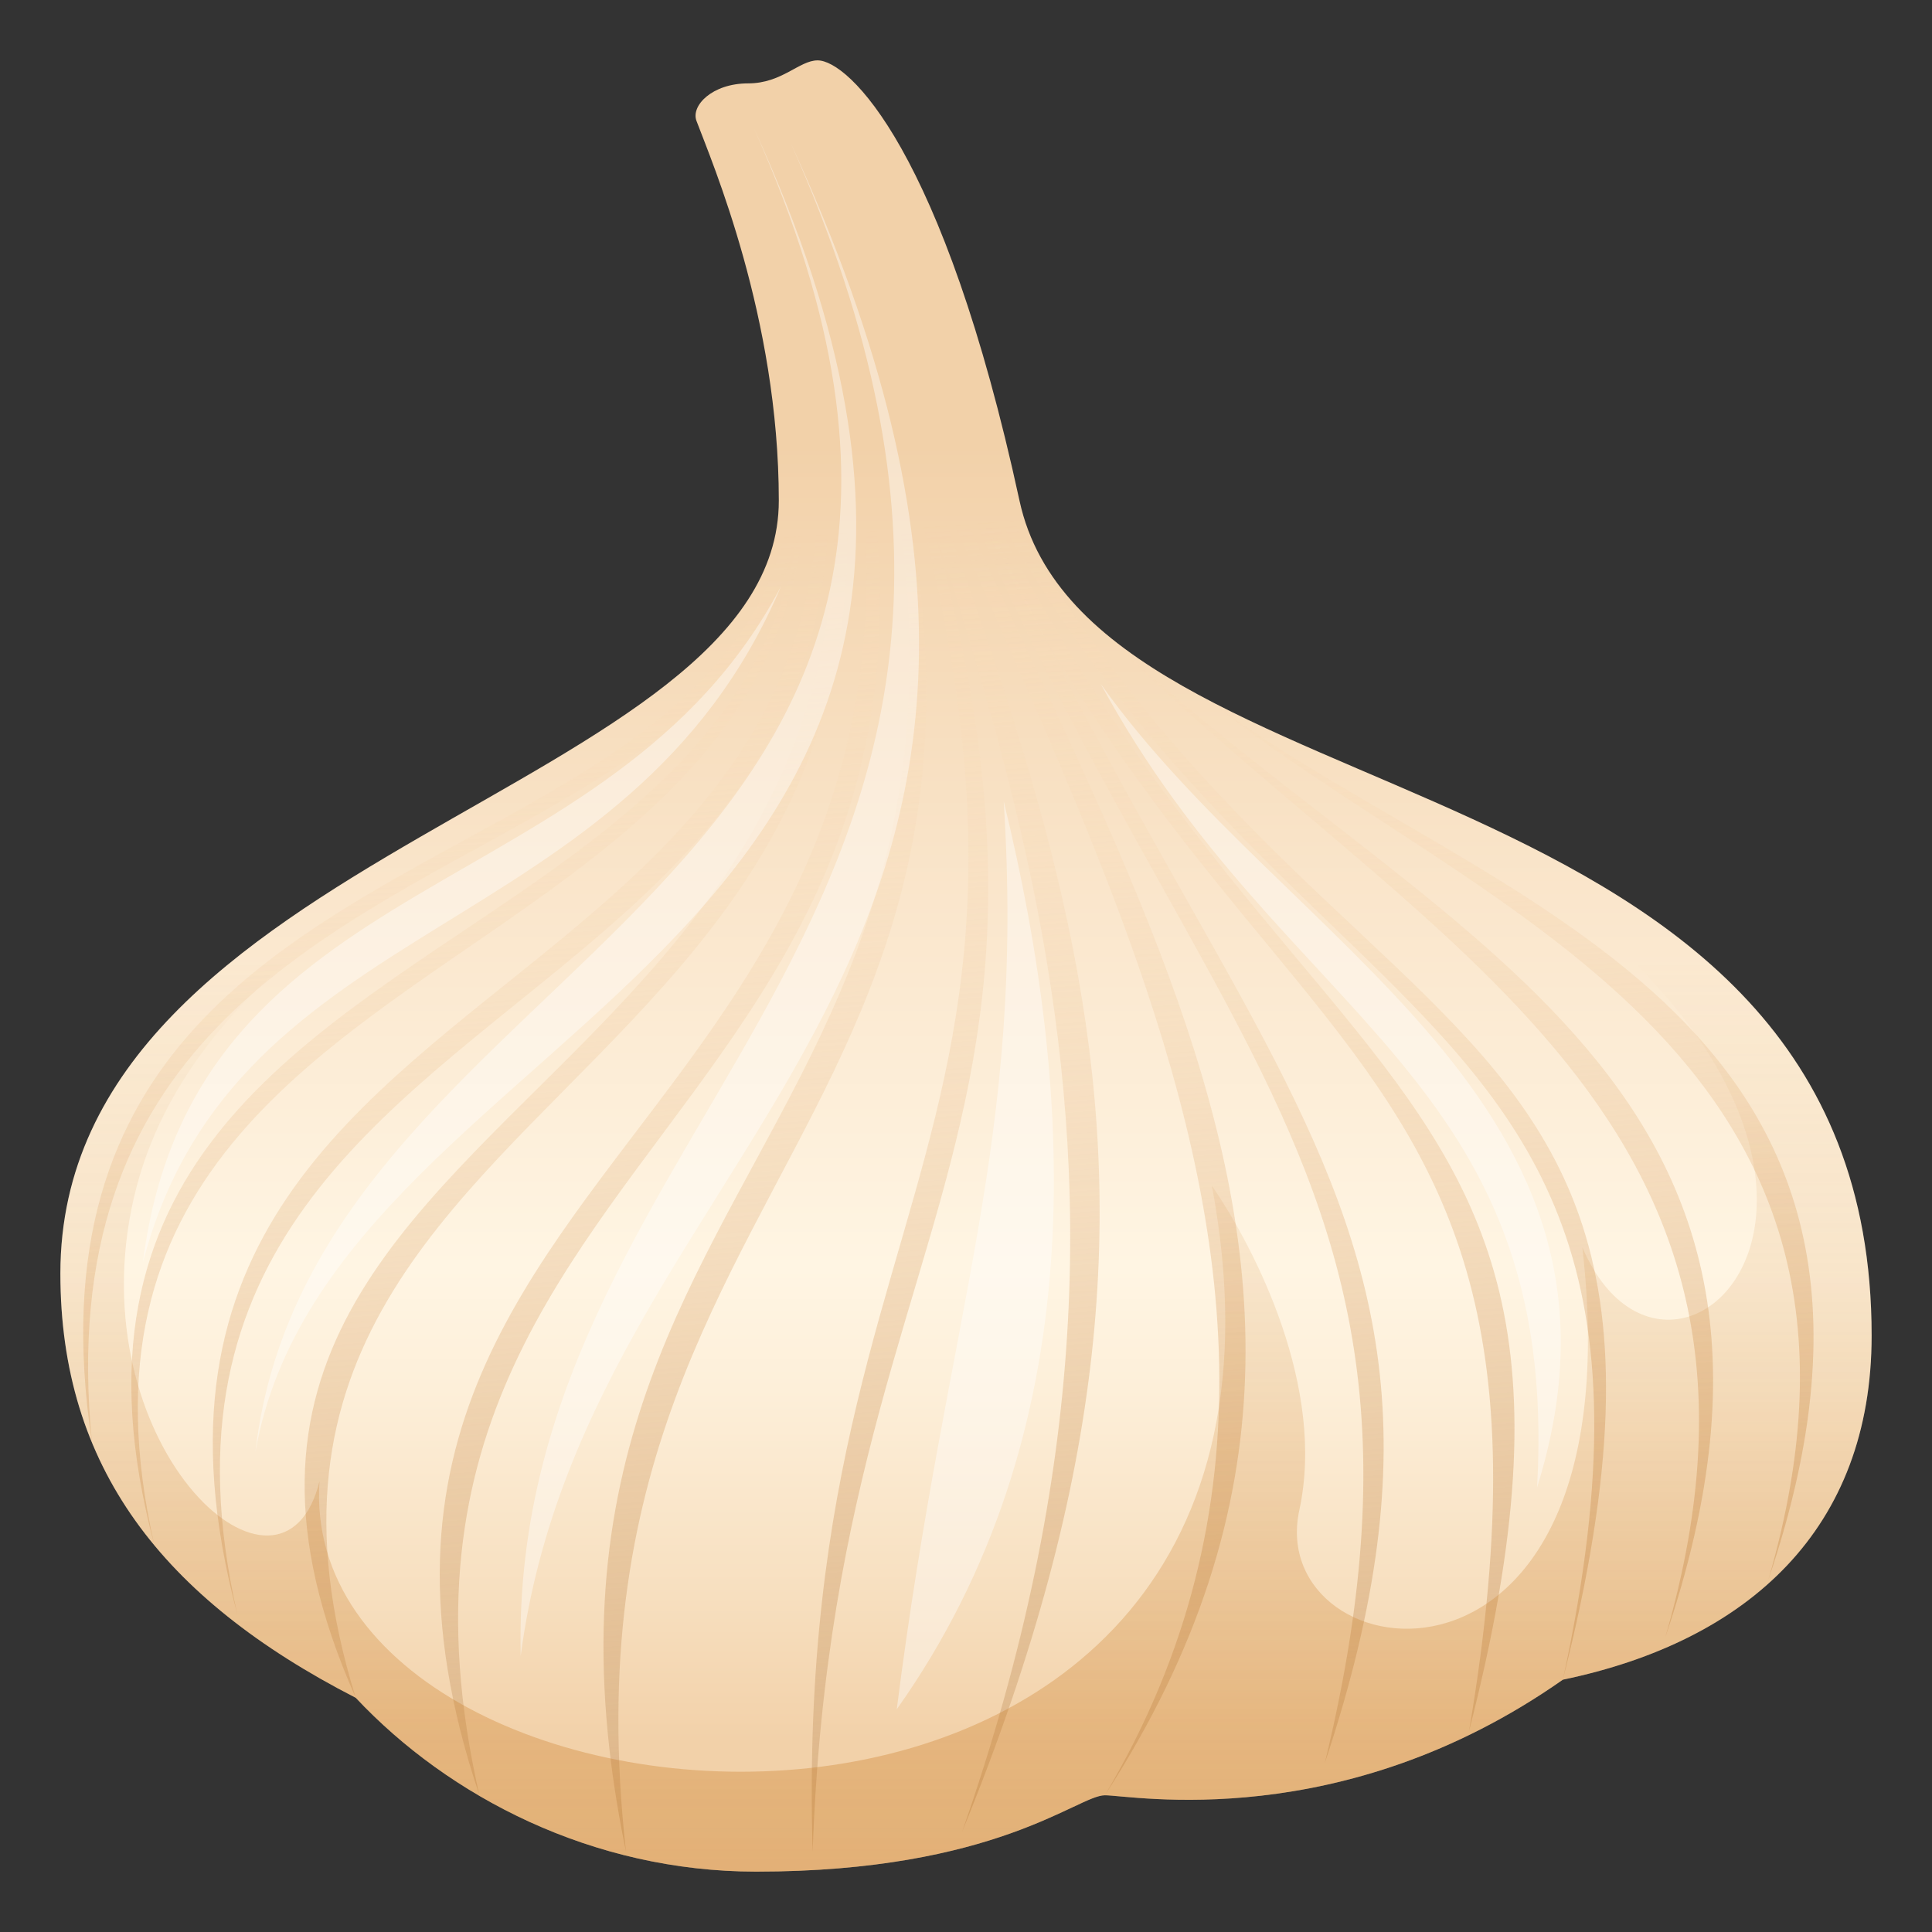 <?xml version="1.0" encoding="utf-8"?>
<!-- Generator: Adobe Illustrator 15.0.0, SVG Export Plug-In . SVG Version: 6.00 Build 0)  -->
<!DOCTYPE svg PUBLIC "-//W3C//DTD SVG 1.1//EN" "http://www.w3.org/Graphics/SVG/1.1/DTD/svg11.dtd">
<svg version="1.1" id="Layer_1" xmlns:x="http://ns.adobe.com/Extensibility/1.0/" xmlns:i="http://ns.adobe.com/AdobeIllustrator/10.0/" xmlns:graph="http://ns.adobe.com/Graphs/1.0/"
	 xmlns="http://www.w3.org/2000/svg" xmlns:xlink="http://www.w3.org/1999/xlink" xmlns:a="http://ns.adobe.com/AdobeSVGViewerExtensions/3.0/"
	 x="0px" y="0px" width="64px" height="64px" viewBox="0 0 64 64" enable-background="new 0 0 64 64" xml:space="preserve">
<rect x="0" y="0" width="64" height="64" fill="#333333" stroke="none"/>
<linearGradient id="SVGID_1_" gradientUnits="userSpaceOnUse" x1="32.001" y1="62" x2="32.001" y2="2.001">
	<stop  offset="0.073" style="stop-color:#F2D1A9"/>
	<stop  offset="0.152" style="stop-color:#F7DFBF"/>
	<stop  offset="0.266" style="stop-color:#FDEFD9"/>
	<stop  offset="0.333" style="stop-color:#FFF5E3"/>
	<stop  offset="0.536" style="stop-color:#FAE6CC"/>
	<stop  offset="0.788" style="stop-color:#F2D1A9"/>
	<a:midPointStop  offset="0.073" style="stop-color:#F2D1A9"/>
	<a:midPointStop  offset="0.407" style="stop-color:#F2D1A9"/>
	<a:midPointStop  offset="0.333" style="stop-color:#FFF5E3"/>
	<a:midPointStop  offset="0.539" style="stop-color:#FFF5E3"/>
	<a:midPointStop  offset="0.788" style="stop-color:#F2D1A9"/>
</linearGradient>
<path fill="url(#SVGID_1_)" d="M27.086,2c1.008,0,4.158,2.924,6.686,14.584C36.123,27.432,62,24.627,62,44.242
	c0,6.387-4.057,10.115-10.229,11.4C44.443,60.785,37.5,59.471,36.6,59.471S33,62,25.045,62c-5.41,0-10.174-2.471-13.26-5.758
	C5.357,52.943,2,48.572,2,42.186c0-14.014,23.799-15.984,23.799-25.602c0-6.07-2.217-11.217-2.729-12.584
	c-0.184-0.494,0.512-1.238,1.715-1.238C25.906,2.762,26.475,2,27.086,2z"/>
<linearGradient id="SVGID_2_" gradientUnits="userSpaceOnUse" x1="36.484" y1="61.499" x2="32.234" y2="2.499">
	<stop  offset="0" style="stop-color:#D9B285"/>
	<stop  offset="0.751" style="stop-color:#FFE0BC;stop-opacity:0"/>
	<a:midPointStop  offset="0" style="stop-color:#D9B285"/>
	<a:midPointStop  offset="0.5" style="stop-color:#D9B285"/>
	<a:midPointStop  offset="0.751" style="stop-color:#FFE0BC;stop-opacity:0"/>
</linearGradient>
<path fill="url(#SVGID_2_)" d="M36.6,59.471c11.316-19.058-5.865-37.954-10.427-57.115C33.151,25.434,49.146,40.108,36.6,59.471z"/>
<linearGradient id="SVGID_3_" gradientUnits="userSpaceOnUse" x1="42.841" y1="61.041" x2="38.591" y2="2.042">
	<stop  offset="0" style="stop-color:#D9B285"/>
	<stop  offset="0.751" style="stop-color:#FFE0BC;stop-opacity:0"/>
	<a:midPointStop  offset="0" style="stop-color:#D9B285"/>
	<a:midPointStop  offset="0.5" style="stop-color:#D9B285"/>
	<a:midPointStop  offset="0.751" style="stop-color:#FFE0BC;stop-opacity:0"/>
</linearGradient>
<path fill="url(#SVGID_3_)" d="M51.771,55.643C57.75,28.2,36.427,37.046,27.086,2C38.021,38.171,58.833,27.858,51.771,55.643z"/>
<linearGradient id="SVGID_4_" gradientUnits="userSpaceOnUse" x1="48.437" y1="60.638" x2="44.187" y2="1.638">
	<stop  offset="0" style="stop-color:#D9B285"/>
	<stop  offset="0.751" style="stop-color:#FFE0BC;stop-opacity:0"/>
	<a:midPointStop  offset="0" style="stop-color:#D9B285"/>
	<a:midPointStop  offset="0.5" style="stop-color:#D9B285"/>
	<a:midPointStop  offset="0.751" style="stop-color:#FFE0BC;stop-opacity:0"/>
</linearGradient>
<path fill="url(#SVGID_4_)" d="M55.166,54.233c5.133-17.67-8.522-23.04-19.051-33.695C47.125,31.194,61.583,35.317,55.166,54.233z"
	/>
<linearGradient id="SVGID_5_" gradientUnits="userSpaceOnUse" x1="51.992" y1="60.383" x2="47.742" y2="1.381">
	<stop  offset="0" style="stop-color:#D9B285"/>
	<stop  offset="0.751" style="stop-color:#FFE0BC;stop-opacity:0"/>
	<a:midPointStop  offset="0" style="stop-color:#D9B285"/>
	<a:midPointStop  offset="0.5" style="stop-color:#D9B285"/>
	<a:midPointStop  offset="0.751" style="stop-color:#FFE0BC;stop-opacity:0"/>
</linearGradient>
<path fill="url(#SVGID_5_)" d="M58.583,52.317c5.133-17.67-9.908-22.157-18.558-29.129C49.212,30.042,65,33.4,58.583,52.317z"/>
<linearGradient id="SVGID_6_" gradientUnits="userSpaceOnUse" x1="41.273" y1="61.154" x2="37.023" y2="2.154">
	<stop  offset="0" style="stop-color:#D9B285"/>
	<stop  offset="0.751" style="stop-color:#FFE0BC;stop-opacity:0"/>
	<a:midPointStop  offset="0" style="stop-color:#D9B285"/>
	<a:midPointStop  offset="0.5" style="stop-color:#D9B285"/>
	<a:midPointStop  offset="0.751" style="stop-color:#FFE0BC;stop-opacity:0"/>
</linearGradient>
<path fill="url(#SVGID_6_)" d="M48.662,57.351c4.671-27.497-12.235-19.949-21.576-54.995C38.021,38.526,55.396,31.194,48.662,57.351
	z"/>
<linearGradient id="SVGID_7_" gradientUnits="userSpaceOnUse" x1="39.096" y1="61.312" x2="34.846" y2="2.31">
	<stop  offset="0" style="stop-color:#D9B285"/>
	<stop  offset="0.751" style="stop-color:#FFE0BC;stop-opacity:0"/>
	<a:midPointStop  offset="0" style="stop-color:#D9B285"/>
	<a:midPointStop  offset="0.5" style="stop-color:#D9B285"/>
	<a:midPointStop  offset="0.751" style="stop-color:#FFE0BC;stop-opacity:0"/>
</linearGradient>
<path fill="url(#SVGID_7_)" d="M43.883,58.411c5.575-22.928-8.362-24.928-16.797-56.055C37.021,34.608,51.021,37.046,43.883,58.411z
	"/>
<linearGradient id="SVGID_8_" gradientUnits="userSpaceOnUse" x1="34.249" y1="61.66" x2="29.999" y2="2.66">
	<stop  offset="0" style="stop-color:#D9B285"/>
	<stop  offset="0.751" style="stop-color:#FFE0BC;stop-opacity:0"/>
	<a:midPointStop  offset="0" style="stop-color:#D9B285"/>
	<a:midPointStop  offset="0.5" style="stop-color:#D9B285"/>
	<a:midPointStop  offset="0.751" style="stop-color:#FFE0BC;stop-opacity:0"/>
</linearGradient>
<path fill="url(#SVGID_8_)" d="M31.868,60.688C40.283,36.622,32,22.499,26.173,2.791C33.882,25.916,41.592,36.921,31.868,60.688z"/>
<linearGradient id="SVGID_9_" gradientUnits="userSpaceOnUse" x1="21.186" y1="62.601" x2="16.936" y2="3.6">
	<stop  offset="0" style="stop-color:#D9B285"/>
	<stop  offset="0.751" style="stop-color:#FFE0BC;stop-opacity:0"/>
	<a:midPointStop  offset="0" style="stop-color:#D9B285"/>
	<a:midPointStop  offset="0.5" style="stop-color:#D9B285"/>
	<a:midPointStop  offset="0.751" style="stop-color:#FFE0BC;stop-opacity:0"/>
</linearGradient>
<path fill="url(#SVGID_9_)" d="M11.785,56.242C2,34.192,38.416,37.274,24.403,2.791C39.017,37.06,4.708,33.442,11.785,56.242z"/>
<linearGradient id="SVGID_10_" gradientUnits="userSpaceOnUse" x1="23.772" y1="62.414" x2="19.522" y2="3.414">
	<stop  offset="0" style="stop-color:#D9B285"/>
	<stop  offset="0.751" style="stop-color:#FFE0BC;stop-opacity:0"/>
	<a:midPointStop  offset="0" style="stop-color:#D9B285"/>
	<a:midPointStop  offset="0.5" style="stop-color:#D9B285"/>
	<a:midPointStop  offset="0.751" style="stop-color:#FFE0BC;stop-opacity:0"/>
</linearGradient>
<path fill="url(#SVGID_10_)" d="M15.881,59.471c-7.923-23.612,23.152-22.069,9.14-56.554C39.634,37.186,10.346,35.229,15.881,59.471
	z"/>
<linearGradient id="SVGID_11_" gradientUnits="userSpaceOnUse" x1="27.03" y1="62.18" x2="22.78" y2="3.18">
	<stop  offset="0" style="stop-color:#D9B285"/>
	<stop  offset="0.751" style="stop-color:#FFE0BC;stop-opacity:0"/>
	<a:midPointStop  offset="0" style="stop-color:#D9B285"/>
	<a:midPointStop  offset="0.5" style="stop-color:#D9B285"/>
	<a:midPointStop  offset="0.751" style="stop-color:#FFE0BC;stop-opacity:0"/>
</linearGradient>
<path fill="url(#SVGID_11_)" d="M20.738,61.346C15.534,36.233,39.71,37.401,25.697,2.917C40.311,37.186,17.89,35.978,20.738,61.346z
	"/>
<linearGradient id="SVGID_12_" gradientUnits="userSpaceOnUse" x1="31.061" y1="61.89" x2="26.811" y2="2.89">
	<stop  offset="0" style="stop-color:#D9B285"/>
	<stop  offset="0.751" style="stop-color:#FFE0BC;stop-opacity:0"/>
	<a:midPointStop  offset="0" style="stop-color:#D9B285"/>
	<a:midPointStop  offset="0.5" style="stop-color:#D9B285"/>
	<a:midPointStop  offset="0.751" style="stop-color:#FFE0BC;stop-opacity:0"/>
</linearGradient>
<path fill="url(#SVGID_12_)" d="M26.92,61.346C26.173,36.32,39.71,37.401,25.697,2.917C40.311,37.186,27.771,36.858,26.92,61.346z"
	/>
<linearGradient id="SVGID_13_" gradientUnits="userSpaceOnUse" x1="19.449" y1="62.726" x2="15.199" y2="3.726">
	<stop  offset="0" style="stop-color:#D9B285"/>
	<stop  offset="0.751" style="stop-color:#FFE0BC;stop-opacity:0"/>
	<a:midPointStop  offset="0" style="stop-color:#D9B285"/>
	<a:midPointStop  offset="0.5" style="stop-color:#D9B285"/>
	<a:midPointStop  offset="0.751" style="stop-color:#FFE0BC;stop-opacity:0"/>
</linearGradient>
<path fill="url(#SVGID_13_)" d="M7.864,53.483C1.208,28.525,37.896,35.546,23.896,2.917C38.646,35.74,2.329,29.241,7.864,53.483z"/>
<linearGradient id="SVGID_14_" gradientUnits="userSpaceOnUse" x1="17.849" y1="62.841" x2="13.599" y2="3.841">
	<stop  offset="0" style="stop-color:#D9B285"/>
	<stop  offset="0.751" style="stop-color:#FFE0BC;stop-opacity:0"/>
	<a:midPointStop  offset="0" style="stop-color:#D9B285"/>
	<a:midPointStop  offset="0.5" style="stop-color:#D9B285"/>
	<a:midPointStop  offset="0.751" style="stop-color:#FFE0BC;stop-opacity:0"/>
</linearGradient>
<path fill="url(#SVGID_14_)" d="M5.116,51.192C-1.54,26.234,37.792,34.608,23.443,3.169C37.875,34.733-0.419,26.95,5.116,51.192z"/>
<linearGradient id="SVGID_15_" gradientUnits="userSpaceOnUse" x1="17.065" y1="62.898" x2="12.815" y2="3.897">
	<stop  offset="0" style="stop-color:#D9B285"/>
	<stop  offset="0.751" style="stop-color:#FFE0BC;stop-opacity:0"/>
	<a:midPointStop  offset="0" style="stop-color:#D9B285"/>
	<a:midPointStop  offset="0.5" style="stop-color:#D9B285"/>
	<a:midPointStop  offset="0.751" style="stop-color:#FFE0BC;stop-opacity:0"/>
</linearGradient>
<path fill="url(#SVGID_15_)" d="M3.046,47.78C-0.917,21.608,37.292,33.191,23.188,3.692C37.876,33.342,0.458,21.692,3.046,47.78z"/>
<linearGradient id="SVGID_16_" gradientUnits="userSpaceOnUse" x1="32.001" y1="62" x2="32.001" y2="23.673">
	<stop  offset="0" style="stop-color:#C7761C;stop-opacity:0.36"/>
	<stop  offset="0.788" style="stop-color:#C7761C;stop-opacity:0"/>
	<a:midPointStop  offset="0" style="stop-color:#C7761C;stop-opacity:0.36"/>
	<a:midPointStop  offset="0.5" style="stop-color:#C7761C;stop-opacity:0.36"/>
	<a:midPointStop  offset="0.788" style="stop-color:#C7761C;stop-opacity:0"/>
</linearGradient>
<path fill="url(#SVGID_16_)" d="M41.253,23.803C49.665,27.844,62,30.699,62,44.242c0,6.387-4.057,10.115-10.229,11.4
	C44.443,60.785,37.5,59.471,36.6,59.471S33,62,25.045,62c-5.41,0-10.174-2.471-13.26-5.758C5.357,52.943,2,48.572,2,42.186
	c0-9.833,11.718-13.737,18.709-18.513C15.304,28.2,5.977,31.867,4.351,40.067c-1.595,8.041,5.025,13.916,6.233,9
	C9.709,62,44.917,64.733,40.144,39.275c1.471,2.151,3.773,6.708,2.898,10.75c-1.188,5.487,11.208,7.325,9.375-8.708
	C55.875,49.4,68.083,35.421,41.253,23.803z"/>
<path opacity="0.4" fill="#FFFFFF" d="M24.964,4.226C36.427,29.854,10.396,31.242,8.459,48.108
	C11.04,33.401,37.621,31.74,24.964,4.226z"/>
<path opacity="0.4" fill="#FFFFFF" d="M25.872,19.424C20.239,30.14,6.427,28.515,4.734,41.817
	C7.802,30.077,20.802,31.358,25.872,19.424z"/>
<path opacity="0.4" fill="#FFFFFF" d="M33.249,26.542c0.718,11.331-1.851,16.779-3.543,30.081
	C36.175,47.493,35.666,36.456,33.249,26.542z"/>
<path opacity="0.4" fill="#FFFFFF" d="M36.46,22.65c6.082,11.208,15.242,12.917,14.457,26.625
	C54.917,36.483,42.634,31.365,36.46,22.65z"/>
<path opacity="0.4" fill="#FFFFFF" d="M26.173,4.692c11.463,25.628-9.34,31.833-8.925,50.167
	C19.546,37.386,38.83,32.206,26.173,4.692z"/>
</svg>
